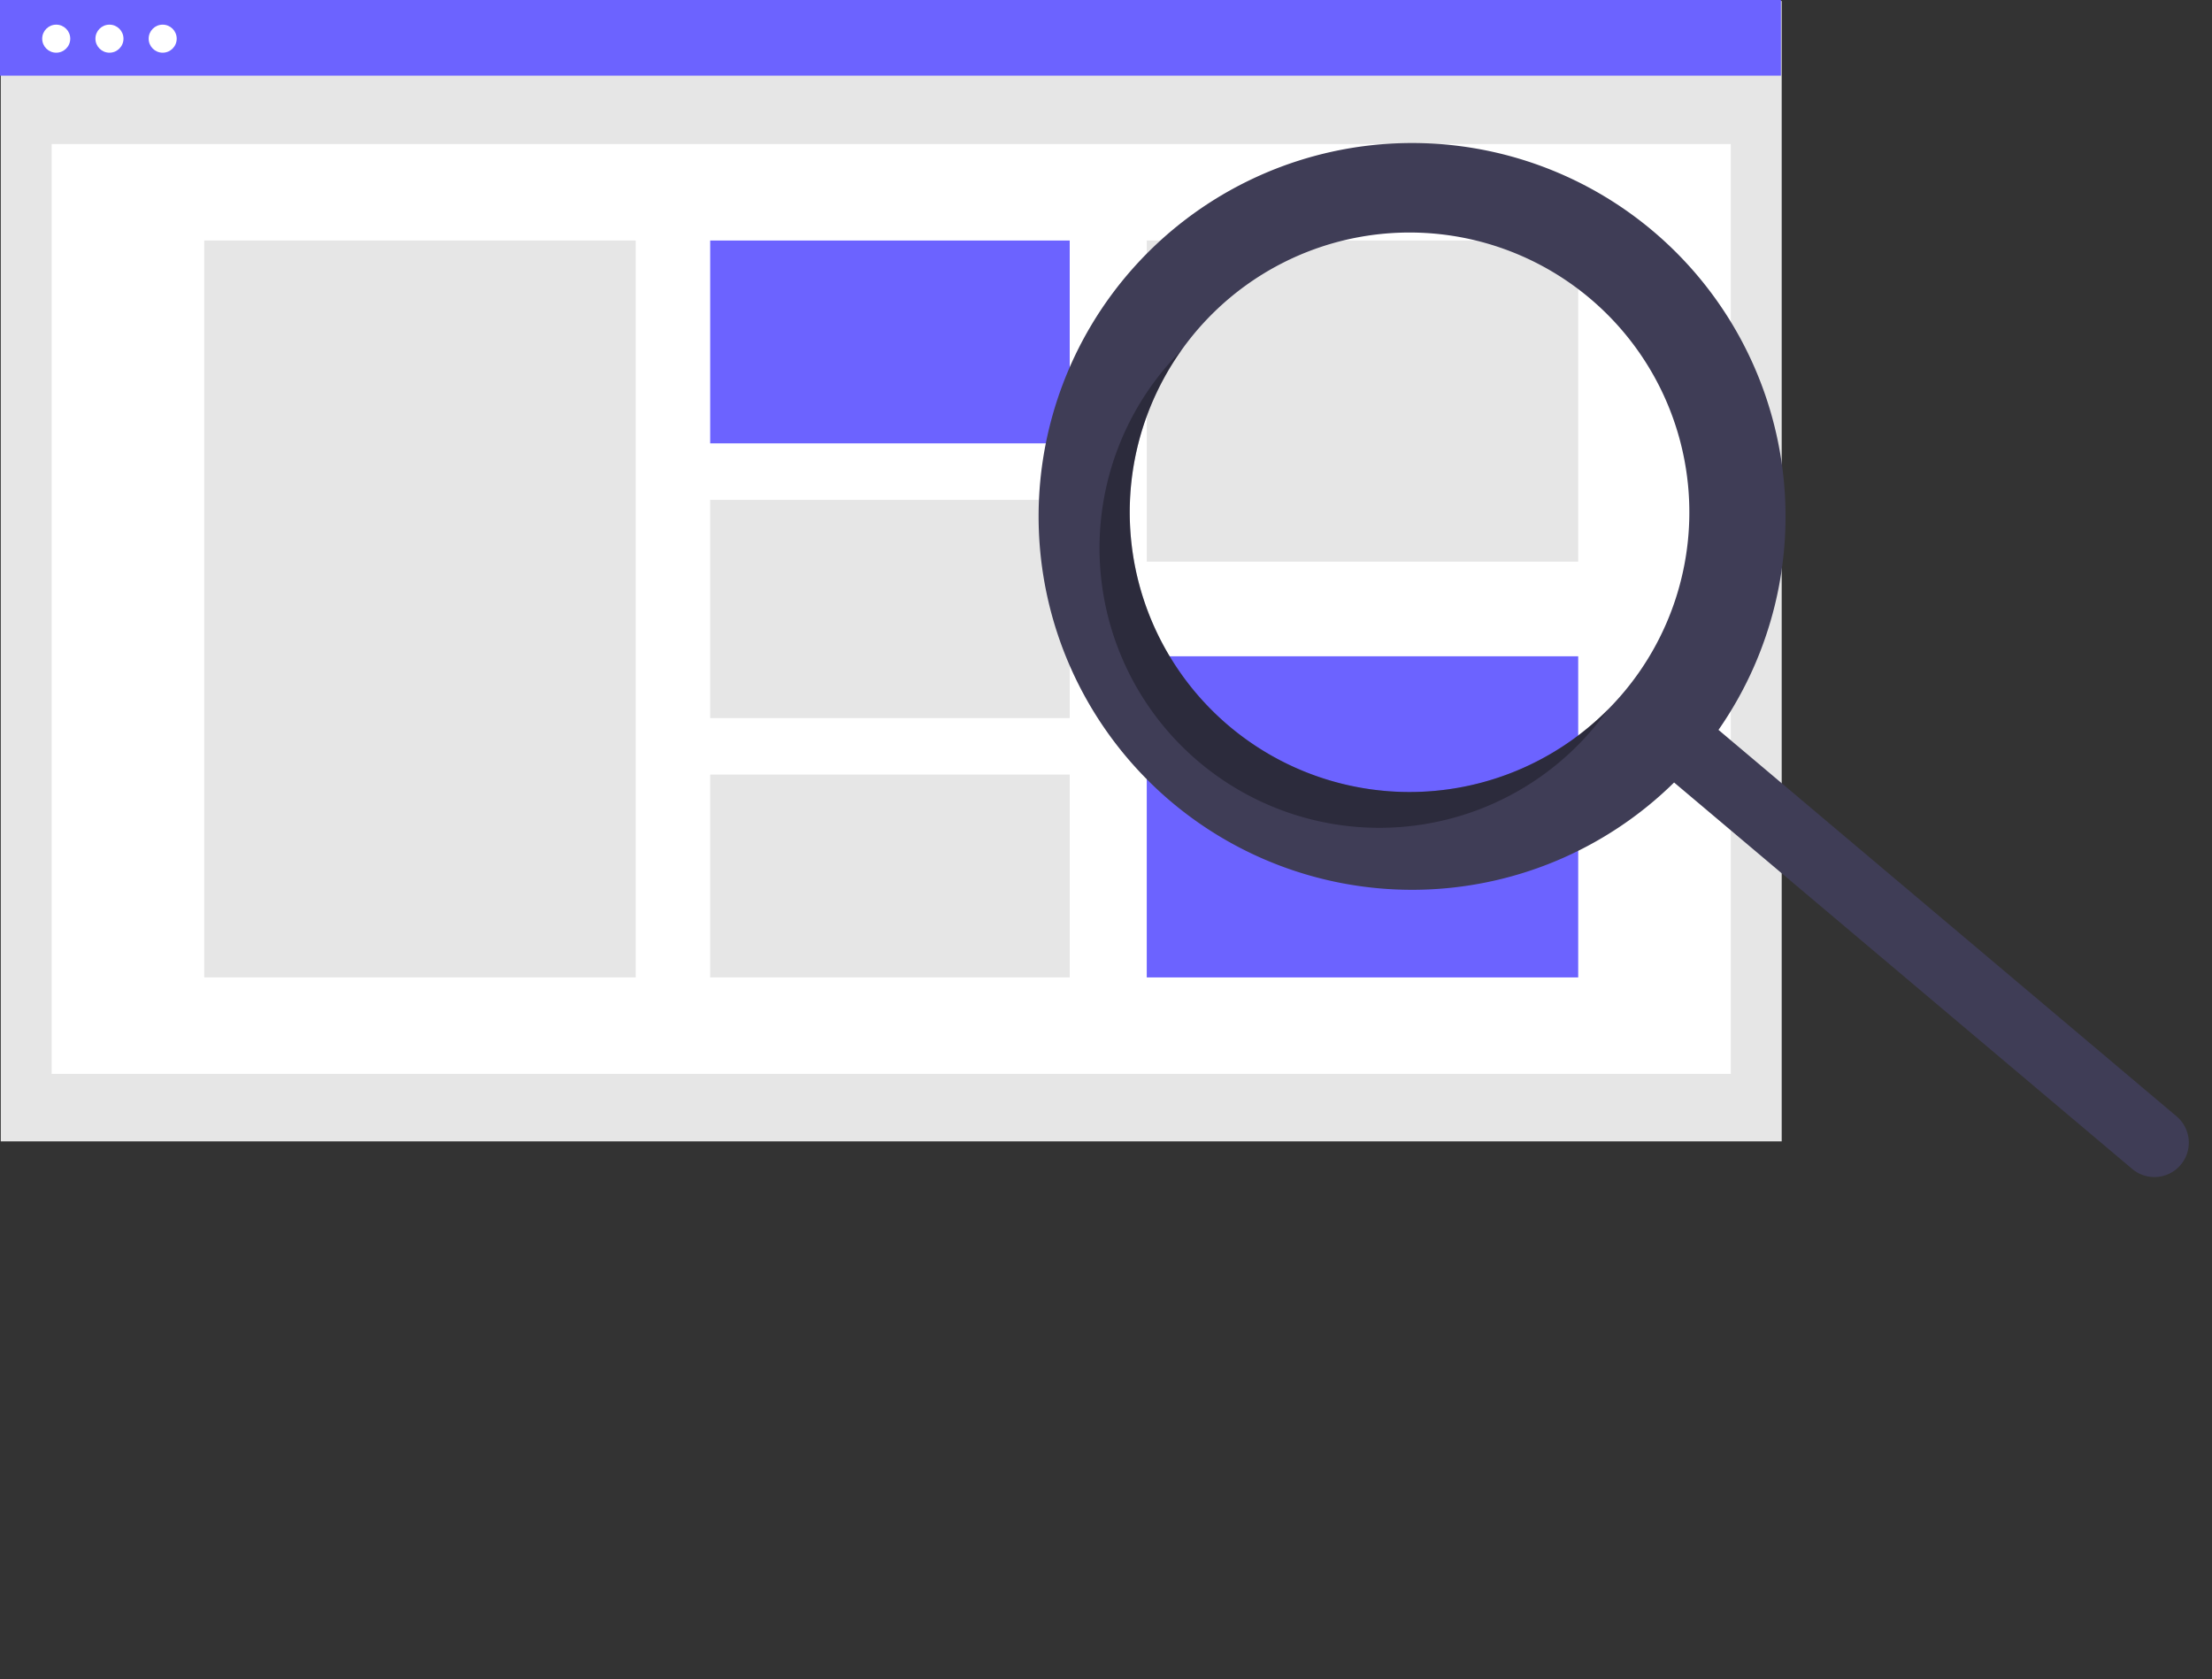 <svg id="e8ab07fb-aa66-4eb8-9149-b5abc1630568" data-name="Layer 2" xmlns="http://www.w3.org/2000/svg" width="799.703" height="607.188" viewBox="0 0 799.703 607.188">
    <rect x="0" y="0" width="799.703" height="607.188" fill="#333333" stroke="none"/>
    <rect x="0.275" y="0.365" width="643.862" height="412.358" fill="#e6e6e6"/>
    <rect x="18.686" y="52.085" width="607.039" height="336.243" fill="#fff"/>
    <rect width="643.862" height="27.354" fill="#6c63ff"/>
    <circle cx="20.327" cy="13.985" r="5.07" fill="#fff"/>
    <circle cx="39.571" cy="13.985" r="5.07" fill="#fff"/>
    <circle cx="58.814" cy="13.985" r="5.07" fill="#fff"/>
    <rect x="73.844" y="86.973" width="155.981" height="266.467" fill="#e6e6e6"/>
    <rect x="256.75" y="86.973" width="129.984" height="73.348" fill="#6c63ff"/>
    <rect x="256.75" y="180.747" width="129.984" height="78.919" fill="#e6e6e6"/>
    <rect x="256.75" y="280.092" width="129.984" height="73.348" fill="#e6e6e6"/>
    <rect x="414.587" y="86.973" width="155.981" height="116.125" fill="#e6e6e6"/>
    <rect x="414.587" y="237.315" width="155.981" height="116.125" fill="#6c63ff"/>
    <g class="hoverglass hovers">
        <path d="M797.728,229.953a135.02,135.02,0,1,0,7.655,199.403L971.002,569.103a12.442,12.442,0,1,0,16.048-19.018L821.431,410.337A135.027,135.027,0,0,0,797.728,229.953ZM787.052,396.88a101.158,101.158,0,1,1-12.077-142.548A101.158,101.158,0,0,1,787.052,396.88Z" transform="translate(-200.148 -146.406)" fill="#3f3d56"/>
        <path d="M644.504,408.957a101.163,101.163,0,0,1-17.166-135.989q-2.901,2.922-5.609,6.12A101.158,101.158,0,1,0,776.353,409.559q2.702-3.202,5.089-6.559A101.163,101.163,0,0,1,644.504,408.957Z" transform="translate(-200.148 -146.406)" opacity="0.3"/>
    </g>
</svg>
